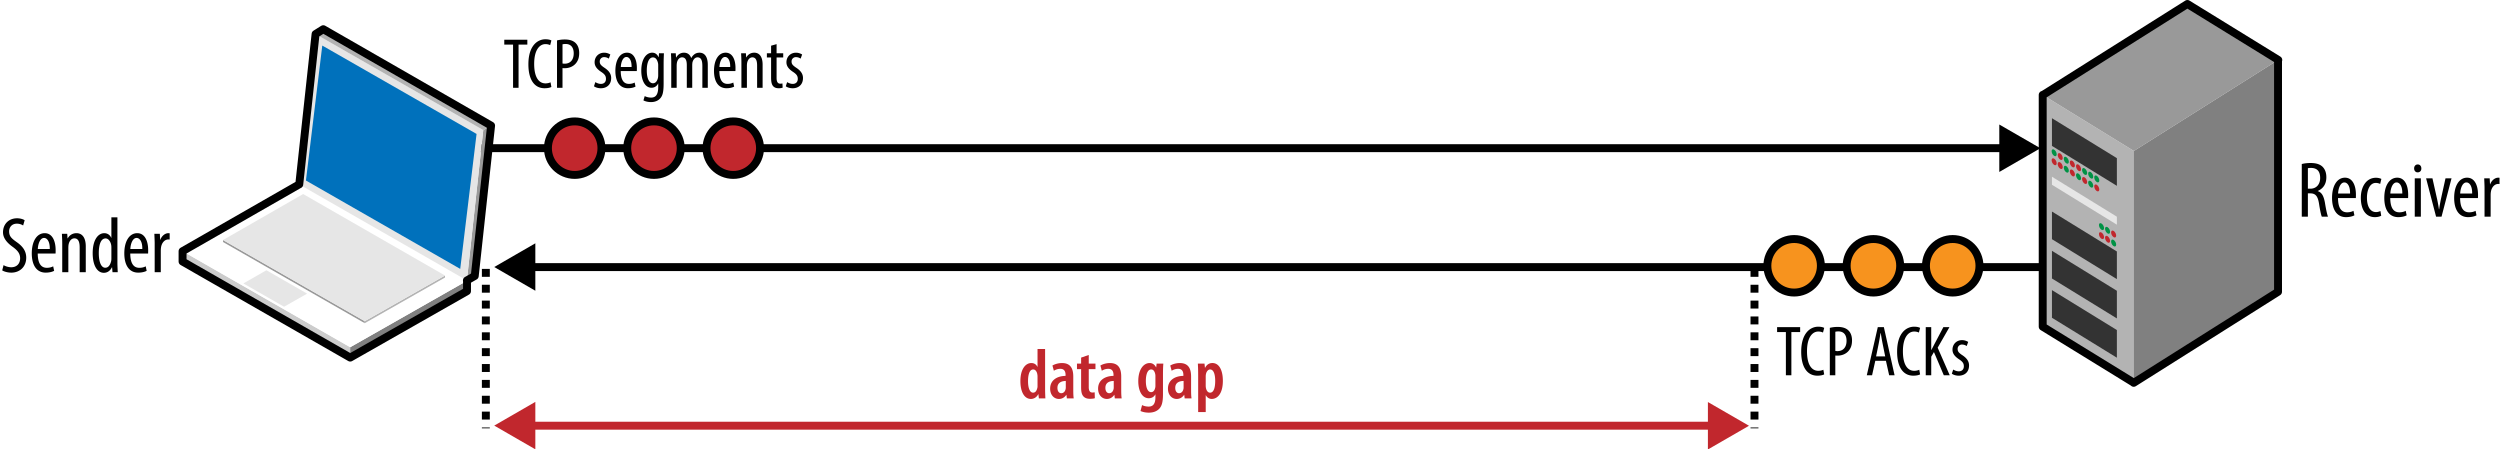 <svg xmlns="http://www.w3.org/2000/svg" viewBox="0 0 315.298 56.687"><path fill="none" stroke="#000" d="M221.274 33.913V54.02m-160-20.107V54.02" stroke-dasharray="1 1"/><path fill="none" stroke="#000" d="M267.024 33.686H66.641" stroke-linecap="round" stroke-linejoin="round"/><path d="M67.516 30.685l-5.182 2.992 5.182 2.991z"/><path fill="none" stroke="#c1272d" d="M216.274 53.686H66.641" stroke-linecap="round" stroke-linejoin="round"/><path fill="#c1272d" d="M67.516 50.685l-5.182 2.992 5.182 2.991zm147.883 6.002l5.181-2.992-5.181-2.991z"/><path fill="none" stroke="#000" d="M50.642 18.686h202.383" stroke-linecap="round" stroke-linejoin="round"/><path d="M252.15 21.687l5.181-2.992-5.181-2.991z"/><path fill="#ccc" d="M44.168 43.79v1.308L23.024 32.986v-1.307z"/><path fill="gray" d="M44.168 43.79l14.731-8.379v1.308L44.168 45.1z"/><path fill="#fff" d="M23.024 31.681l14.709-8.43 21.166 12.16-14.731 8.379z"/><path fill="#999" d="M60.948 16.403l.988-.562-2.061 18.965-.99.564zM45.999 40.506v.254L28.125 30.523v-.252z"/><path fill="#b3b3b3" d="M45.999 40.506l10.123-5.758v.254l-10.123 5.76z"/><path fill="#e6e6e6" d="M28.125 30.272l10.108-5.8 17.889 10.276-10.123 5.758zm2.571 5.476l2.902-1.666 5.135 2.951-2.906 1.653zm30.252-19.345l-2.063 18.965-21.144-12.112 2.06-18.964z"/><path fill="#0071bc" d="M58.043 33.913L38.584 22.767l2.061-17.021 19.459 11.146-2.061 17.021z"/><path fill="#b3b3b3" d="M39.801 4.293l.971-.611 21.164 12.159-.988.562z"/><path fill="none" stroke="#000" d="M59.875 34.806l2.061-18.965L40.772 3.682l-.969.61h-.002l-2.06 18.963-.008-.004-14.707 8.428h-.002v1.307l21.144 12.112v.002l14.731-8.381v-1.308l-.014-.043v.002z" stroke-linecap="round" stroke-linejoin="round"/><path fill="#b3b3b3" d="M269.108 19.029v29.234l-11.484-7.06V11.965z"/><path fill="#333" d="M266.979 19.947v3.491L258.79 18.4v-3.492zm0 11.77v3.486l-8.189-5.037v-3.488z"/><path fill="#e6e6e6" d="M266.979 27.33v1.008l-8.189-5.035v-1.014z"/><path fill="#333" d="M266.979 36.672v3.486l-8.189-5.035v-3.49zm0 4.953v3.489l-8.189-5.038v-3.488z"/><path fill="gray" d="M269.102 19.047l18.204-11.483v29.237l-18.204 11.481z"/><path fill="#999" d="M257.649 11.982L275.874.5l11.461 7.061-18.205 11.482z"/><path fill="#009245" d="M259.065 18.879c.18.105.318.365.318.582 0 .211-.141.303-.318.191a.744.744 0 0 1-.312-.582c0-.216.14-.299.312-.191"/><path fill="#c1272d" d="M259.835 19.354c.178.107.316.369.316.586 0 .211-.147.299-.318.191-.176-.105-.316-.367-.316-.582 0-.217.142-.305.318-.195"/><path fill="#009245" d="M260.602 19.818a.76.76 0 0 1 .316.582c0 .217-.144.303-.318.195-.178-.107-.316-.373-.316-.588 0-.21.141-.296.318-.189"/><path fill="#c1272d" d="M261.368 20.291c.176.107.314.367.314.584-.002.211-.143.299-.32.189-.172-.105-.315-.369-.315-.582.001-.214.145-.302.321-.191m.775.475a.74.74 0 0 1 .316.584c0 .215-.141.303-.318.191a.755.755 0 0 1-.312-.582c0-.213.141-.301.314-.193"/><path fill="#009245" d="M262.911 21.244c.178.105.316.367.316.582 0 .215-.141.301-.318.193-.174-.106-.316-.367-.316-.584 0-.212.142-.302.318-.191m.768.461a.75.75 0 0 1 .315.584c0 .219-.143.303-.315.193-.178-.107-.318-.369-.318-.584-.001-.213.142-.3.318-.193m.767.475c.172.105.312.365.312.582 0 .217-.141.299-.318.191a.74.74 0 0 1-.312-.582c0-.217.143-.305.318-.191"/><path fill="#c1272d" d="M259.065 20.014c.18.106.318.369.318.584 0 .213-.141.297-.318.193a.746.746 0 0 1-.312-.586c0-.215.14-.299.312-.191m.77.474c.178.109.316.369.316.586 0 .213-.147.303-.318.193-.176-.109-.316-.373-.316-.586 0-.214.142-.298.318-.193"/><path fill="#009245" d="M260.602 20.953c.172.104.316.373.316.582 0 .217-.144.303-.318.197-.178-.109-.316-.371-.316-.588 0-.212.141-.298.318-.191"/><path fill="#c1272d" d="M261.368 21.426c.176.105.314.367.314.584-.002.211-.143.299-.32.193a.775.775 0 0 1-.315-.584c.001-.217.145-.305.321-.193"/><path fill="#009245" d="M262.143 21.9a.742.742 0 0 1 .316.582c0 .217-.141.305-.318.197-.172-.108-.312-.371-.312-.584 0-.214.141-.302.314-.195"/><path fill="#c1272d" d="M262.911 22.375c.178.107.316.375.316.586 0 .217-.141.301-.318.195a.757.757 0 0 1-.316-.584c0-.215.142-.302.318-.197"/><path fill="#009245" d="M263.679 22.84a.764.764 0 0 1 .315.586c0 .217-.143.303-.315.191-.178-.104-.318-.367-.318-.582-.001-.215.142-.303.318-.195"/><path fill="#c1272d" d="M264.446 23.31a.766.766 0 0 1 .312.586c0 .217-.141.299-.318.195a.757.757 0 0 1-.312-.584c0-.218.143-.3.318-.197"/><path fill="#009245" d="M265.038 28.193c.178.108.32.367.32.586 0 .211-.145.299-.32.193a.762.762 0 0 1-.316-.586c0-.214.14-.3.316-.193m.77.463a.763.763 0 0 1 .312.586c0 .215-.141.299-.312.193a.742.742 0 0 1-.318-.584c-.001-.214.14-.298.318-.195"/><path fill="#c1272d" d="M266.571 29.129c.176.107.316.367.316.584 0 .211-.141.303-.318.193a.744.744 0 0 1-.314-.584c0-.215.142-.304.316-.193m-1.533.201c.178.105.32.367.32.586 0 .213-.145.299-.32.188-.178-.104-.316-.369-.316-.582s.14-.303.316-.192m.77.463a.772.772 0 0 1 .312.582c0 .217-.141.305-.312.193-.18-.105-.318-.369-.318-.582-.001-.216.14-.301.318-.193"/><path fill="#009245" d="M266.571 30.266c.176.104.316.365.316.582 0 .215-.141.303-.318.191a.731.731 0 0 1-.314-.582c0-.213.142-.301.316-.191"/><path fill="none" stroke="#000" d="M287.335 7.561L275.872.5l-18.223 11.482-.025-.017v29.238l11.478 7.06v.019l18.202-11.481V7.58z" stroke-linecap="round" stroke-linejoin="round"/><circle cx="72.48" cy="18.686" r="3.375" fill="#c1272d" stroke="#000" stroke-linecap="round" stroke-linejoin="round"/><circle cx="82.48" cy="18.686" r="3.375" fill="#c1272d" stroke="#000" stroke-linecap="round" stroke-linejoin="round"/><circle cx="92.48" cy="18.686" r="3.375" fill="#c1272d" stroke="#000" stroke-linecap="round" stroke-linejoin="round"/><circle cx="226.274" cy="33.521" r="3.375" fill="#f7931e" stroke="#000" stroke-linecap="round" stroke-linejoin="round"/><circle cx="236.274" cy="33.521" r="3.375" fill="#f7931e" stroke="#000" stroke-linecap="round" stroke-linejoin="round"/><circle cx="246.274" cy="33.521" r="3.375" fill="#f7931e" stroke="#000" stroke-linecap="round" stroke-linejoin="round"/><path d="M.45 33.436c.23.15.63.27.97.27.699 0 1.119-.459 1.119-1.139 0-.62-.36-1-.89-1.399-.529-.37-1.269-.999-1.269-1.869 0-1.02.709-1.769 1.779-1.769.42 0 .79.13.95.249l-.19.66a1.41 1.41 0 0 0-.8-.229c-.66 0-.969.499-.969.959 0 .67.35.93.989 1.39.81.569 1.169 1.189 1.169 1.938 0 1.159-.819 1.889-1.889 1.889-.46 0-.95-.149-1.14-.289l.171-.661zm4.309-1.459c.01 1.479.589 1.799 1.149 1.799.33 0 .609-.08.799-.189l.12.569c-.27.15-.68.229-1.06.229-1.159 0-1.759-.949-1.759-2.429 0-1.568.66-2.548 1.629-2.548.989 0 1.379 1.039 1.379 2.139 0 .18 0 .31-.01.43H4.759zm1.519-.569c.02-.97-.35-1.399-.72-1.399-.5 0-.759.739-.79 1.399h1.51zm1.571-.67c0-.569-.03-.859-.04-1.249h.67l.04.579h.02c.209-.39.6-.659 1.109-.659.669 0 1.169.499 1.169 1.669v3.248h-.77v-3.118c0-.569-.11-1.149-.669-1.149-.32 0-.63.27-.729.789-.02.12-.03.271-.03.431v3.048h-.77v-3.589zm6.959-3.328v5.757c0 .33.03.879.04 1.159h-.66l-.05-.609h-.03c-.16.35-.5.689-1.009.689-.82 0-1.41-.89-1.41-2.479 0-1.72.71-2.519 1.459-2.519.35 0 .689.17.879.579h.02V27.41h.761zm-.76 3.918c0-.101 0-.21-.01-.32-.05-.5-.35-.939-.72-.939-.64 0-.859.89-.859 1.859 0 1.02.26 1.839.819 1.839.24 0 .57-.13.74-.83.02-.09.03-.199.03-.319v-1.29zm2.381.649c.01 1.479.589 1.799 1.149 1.799.33 0 .609-.08.799-.189l.12.569c-.27.15-.68.229-1.06.229-1.159 0-1.759-.949-1.759-2.429 0-1.568.66-2.548 1.629-2.548.989 0 1.379 1.039 1.379 2.139 0 .18 0 .31-.01.43h-2.247zm1.519-.569c.02-.97-.35-1.399-.72-1.399-.5 0-.759.739-.79 1.399h1.51zm1.561-.67c0-.41-.03-.89-.04-1.249h.689l.04.759h.02c.16-.459.57-.839 1.02-.839.06 0 .11.01.16.01v.789c-.05-.01-.1-.01-.16-.01-.49 0-.85.45-.93 1.01-.02.13-.03.279-.03.439v2.679h-.77v-3.588zM64.706 5.629h-1.107v-.621h2.908v.621H65.4v5.446h-.693V5.629zm4.834 5.338c-.189.1-.486.162-.864.162-1.188 0-2.035-.954-2.035-3.016 0-2.395 1.188-3.16 2.143-3.16.369 0 .63.072.756.153l-.153.585a1.339 1.339 0 0 0-.612-.126c-.648 0-1.405.63-1.405 2.485 0 1.854.685 2.466 1.423 2.466.261 0 .495-.062.639-.135l.108.586zm.709-5.869a4.028 4.028 0 0 1 1.008-.117c.558 0 1.026.135 1.341.45.297.288.45.729.45 1.251 0 .559-.135.937-.369 1.242-.332.45-.89.676-1.43.676-.117 0-.207 0-.306-.009v2.484h-.693V5.098zm.694 2.907c.081.019.153.027.27.027.684 0 1.144-.45 1.144-1.306 0-.621-.261-1.179-1.026-1.179-.162 0-.297.018-.387.045v2.413zm4.14 2.351c.153.099.423.225.702.225.396 0 .639-.243.639-.63 0-.333-.117-.559-.558-.855-.567-.369-.873-.738-.873-1.242 0-.702.522-1.207 1.197-1.207.342 0 .603.117.783.226l-.189.522a1.024 1.024 0 0 0-.576-.189.534.534 0 0 0-.567.549c0 .298.108.459.54.757.504.324.9.72.9 1.323 0 .873-.594 1.296-1.305 1.296-.324 0-.675-.099-.864-.252l.171-.523zm3.203-1.396c.009 1.332.531 1.62 1.036 1.62.297 0 .549-.072.72-.171l.108.513c-.243.136-.612.207-.955.207-1.044 0-1.584-.854-1.584-2.188 0-1.413.594-2.296 1.468-2.296.891 0 1.242.937 1.242 1.927 0 .162 0 .279-.009.388h-2.026zm1.369-.513c.018-.873-.315-1.261-.648-1.261-.45 0-.684.667-.711 1.261h1.359zm4.077-1.729c-.009.307-.036.693-.036 1.359v2.439c0 1.144-.144 1.576-.432 1.891-.261.298-.675.469-1.161.469-.369 0-.729-.09-.954-.216l.162-.541c.171.091.459.189.811.189.549 0 .891-.342.891-1.332v-.441h-.018a.886.886 0 0 1-.837.531c-.774 0-1.279-.873-1.279-2.152 0-1.602.729-2.269 1.369-2.269.468 0 .684.307.81.567h.018l.036-.495h.62zm-.72 1.504a1.16 1.16 0 0 0-.036-.315c-.081-.297-.234-.666-.63-.666-.504 0-.774.675-.774 1.639 0 1.116.351 1.62.774 1.62.207 0 .477-.099.621-.621.036-.135.045-.271.045-.396V8.222zm1.646-.379c0-.513-.027-.773-.036-1.125h.603l.036.54h.018c.189-.351.522-.612.981-.612.405 0 .747.198.909.667h.018a1.37 1.37 0 0 1 .432-.495c.171-.117.378-.172.603-.172.585 0 1.044.433 1.044 1.54v2.89h-.685V8.348c0-.567-.081-1.116-.612-1.116-.288 0-.541.243-.639.647a2.65 2.65 0 0 0-.027.396v2.8h-.684V8.222c0-.486-.09-.99-.603-.99-.279 0-.567.243-.648.702a2.49 2.49 0 0 0-.027.378v2.764h-.684V7.843zm6.066 1.117c.009 1.332.531 1.62 1.036 1.62.297 0 .549-.072.72-.171l.108.513c-.243.136-.612.207-.955.207-1.044 0-1.584-.854-1.584-2.188 0-1.413.594-2.296 1.468-2.296.891 0 1.242.937 1.242 1.927 0 .162 0 .279-.009.388h-2.026zm1.369-.513c.018-.873-.315-1.261-.648-1.261-.45 0-.684.667-.711 1.261h1.359zm1.412-.604c0-.513-.027-.773-.036-1.125h.603l.036.522h.018c.189-.352.54-.595.999-.595.604 0 1.054.45 1.054 1.504v2.926h-.693V8.267c0-.514-.099-1.035-.603-1.035-.288 0-.567.243-.657.711a2.445 2.445 0 0 0-.027.387v2.746h-.693V7.843zm4.437-2.277v1.152h.837v.531h-.837v2.584c0 .567.207.72.459.72.108 0 .198-.009.279-.026l.027.531a1.522 1.522 0 0 1-.513.071c-.27 0-.513-.071-.684-.261-.171-.198-.261-.495-.261-1.099v-2.52h-.531v-.531h.531v-.954l.693-.198zm1.332 4.79c.153.099.423.225.702.225.396 0 .639-.243.639-.63 0-.333-.117-.559-.558-.855-.567-.369-.873-.738-.873-1.242 0-.702.522-1.207 1.197-1.207.342 0 .603.117.783.226l-.189.522a1.024 1.024 0 0 0-.576-.189.534.534 0 0 0-.567.549c0 .298.108.459.54.757.504.324.9.72.9 1.323 0 .873-.594 1.296-1.305 1.296-.324 0-.675-.099-.864-.252l.171-.523z"/><path fill="#c1272d" d="M131.807 44.013v5.041c0 .36.018.855.036 1.188h-.819l-.063-.522h-.027a1.022 1.022 0 0 1-.909.595c-.855 0-1.333-.928-1.333-2.251 0-1.539.666-2.277 1.377-2.277.36 0 .621.171.765.477h.018v-2.25h.955zm-.955 3.519c0-.081 0-.18-.018-.27-.036-.352-.234-.667-.522-.667-.486 0-.657.693-.657 1.477 0 .883.234 1.45.639 1.45.18 0 .405-.091.522-.55a.84.84 0 0 0 .036-.279v-1.161zm4.509 1.711c0 .342.009.711.054.999h-.864l-.054-.441h-.018c-.225.333-.549.514-.927.514-.63 0-1.107-.522-1.107-1.297 0-1.125.954-1.603 1.944-1.611v-.117c0-.459-.18-.774-.657-.774-.315 0-.576.091-.819.243l-.18-.657c.216-.135.675-.314 1.206-.314 1.134 0 1.422.774 1.422 1.71v1.745zm-.945-1.197c-.378.009-1.053.107-1.053.873 0 .495.261.675.477.675.243 0 .468-.162.549-.504a.857.857 0 0 0 .027-.225v-.819zm2.897-3.277v1.089h.847v.693h-.847v2.278c0 .54.207.675.45.675.108 0 .198-.009.297-.027l.018.748c-.144.045-.36.071-.63.071-.306 0-.585-.081-.774-.27-.216-.217-.324-.531-.324-1.188v-2.287h-.522v-.693h.522v-.756l.963-.333zm4.096 4.474c0 .342.009.711.054.999h-.864l-.054-.441h-.018c-.225.333-.549.514-.928.514-.63 0-1.107-.522-1.107-1.297 0-1.125.954-1.603 1.944-1.611v-.117c0-.459-.18-.774-.657-.774-.315 0-.576.091-.819.243l-.18-.657c.216-.135.675-.314 1.206-.314 1.134 0 1.422.774 1.422 1.71v1.745zm-.945-1.197c-.378.009-1.053.107-1.053.873 0 .495.261.675.477.675.243 0 .468-.162.549-.504a.857.857 0 0 0 .027-.225v-.819zm6.21 1.674c0 1.035-.162 1.513-.486 1.846-.297.307-.738.478-1.305.478-.396 0-.765-.081-1.044-.207l.198-.747c.198.099.477.188.828.188.576 0 .855-.369.855-1.188v-.342h-.018c-.153.306-.459.478-.811.478-.891 0-1.332-.991-1.332-2.144 0-1.53.693-2.295 1.431-2.295.405 0 .657.243.81.54h.018l.054-.469h.846c-.027.36-.045.784-.045 1.378v2.484zm-.954-2.305a1.18 1.18 0 0 0-.045-.324c-.063-.233-.198-.495-.486-.495-.459 0-.675.622-.675 1.45 0 .954.288 1.413.657 1.413.18 0 .387-.09.495-.459a1.02 1.02 0 0 0 .054-.369v-1.216zm4.5 1.828c0 .342.01.711.055.999h-.865l-.054-.441h-.018c-.226.333-.55.514-.928.514-.63 0-1.107-.522-1.107-1.297 0-1.125.954-1.603 1.944-1.611v-.117c0-.459-.18-.774-.657-.774-.315 0-.576.091-.819.243l-.18-.657c.216-.135.675-.314 1.207-.314 1.134 0 1.422.774 1.422 1.71v1.745zm-.946-1.197c-.378.009-1.053.107-1.053.873 0 .495.261.675.477.675.243 0 .469-.162.549-.504a.817.817 0 0 0 .027-.225v-.819zm1.836-.811c0-.594-.018-1.009-.036-1.378h.837l.055.531h.018c.207-.414.54-.603.918-.603.873 0 1.324.936 1.324 2.25 0 1.603-.685 2.278-1.396 2.278-.387 0-.621-.234-.746-.459h-.019v2.115h-.954v-4.734zm.954 1.405c0 .135.019.271.045.369.117.423.343.514.504.514.486 0 .648-.693.648-1.468 0-.873-.207-1.459-.648-1.459-.243 0-.459.271-.513.567-.027.1-.036.207-.036.324v1.153z"/><path d="M225.233 41.879h-1.107v-.621h2.907v.621h-1.107v5.446h-.692v-5.446zm4.833 5.338c-.188.1-.486.162-.864.162-1.188 0-2.035-.954-2.035-3.016 0-2.395 1.189-3.16 2.143-3.16.369 0 .631.072.757.153l-.153.585a1.34 1.34 0 0 0-.611-.126c-.648 0-1.405.63-1.405 2.485 0 1.854.685 2.466 1.423 2.466.261 0 .495-.062.639-.135l.106.586zm.71-5.869a4.028 4.028 0 0 1 1.008-.117c.559 0 1.027.135 1.342.45.297.288.45.729.45 1.251 0 .559-.135.937-.369 1.242-.333.45-.892.676-1.431.676-.117 0-.207 0-.307-.009v2.484h-.693v-5.977zm.694 2.907c.081.019.152.027.27.027.685 0 1.145-.45 1.145-1.306 0-.621-.262-1.179-1.027-1.179-.162 0-.297.018-.387.045v2.413zm5.04 1.252l-.405 1.818h-.666l1.387-6.067h.765l1.351 6.067h-.684l-.406-1.818h-1.342zm1.251-.558l-.314-1.539a31.98 31.98 0 0 1-.244-1.387h-.035c-.072.459-.162.981-.243 1.387l-.315 1.539h1.151zm4.401 2.268c-.188.1-.486.162-.864.162-1.188 0-2.035-.954-2.035-3.016 0-2.395 1.189-3.16 2.143-3.16.369 0 .631.072.757.153l-.153.585a1.34 1.34 0 0 0-.611-.126c-.648 0-1.405.63-1.405 2.485 0 1.854.685 2.466 1.423 2.466.261 0 .495-.062.639-.135l.106.586zm.71-5.959h.693v2.881h.018c.135-.253.262-.495.379-.729l1.134-2.151h.766l-1.485 2.593 1.521 3.475h-.748l-1.242-2.926-.342.585v2.341h-.693v-6.069zm3.465 5.348c.152.099.423.225.702.225.396 0 .64-.243.64-.63 0-.333-.117-.559-.559-.855-.567-.369-.873-.738-.873-1.242 0-.702.521-1.207 1.197-1.207.342 0 .604.117.783.226l-.189.522a1.024 1.024 0 0 0-.576-.189.533.533 0 0 0-.566.549c0 .298.107.459.539.757.505.324.9.72.9 1.323 0 .873-.594 1.296-1.305 1.296-.324 0-.676-.099-.864-.252l.171-.523zm43.962-25.917c.33-.09.729-.13 1.109-.13.67 0 1.169.141 1.519.48.33.34.471.789.471 1.319 0 .859-.4 1.419-1.08 1.729v.021c.5.149.76.629.91 1.509.15.93.289 1.499.379 1.709h-.779c-.1-.2-.229-.84-.359-1.669-.15-.92-.439-1.27-1.1-1.27h-.3v2.938h-.77v-6.636zm.769 3.109h.319c.74 0 1.23-.539 1.23-1.349 0-.78-.32-1.26-1.15-1.27-.149 0-.299.01-.399.04v2.579zm3.8 1.18c.01 1.479.59 1.799 1.15 1.799.329 0 .609-.08.799-.189l.12.569c-.271.15-.68.229-1.06.229-1.159 0-1.76-.949-1.76-2.429 0-1.568.66-2.548 1.63-2.548.989 0 1.38 1.039 1.38 2.139 0 .18 0 .31-.011.43h-2.248zm1.52-.57c.02-.97-.35-1.399-.72-1.399-.499 0-.759.739-.79 1.399h1.51zm3.929 2.798c-.17.101-.46.18-.8.18-1.06 0-1.769-.85-1.769-2.448 0-1.39.699-2.519 1.908-2.519.26 0 .54.07.68.149l-.149.63a1.26 1.26 0 0 0-.55-.13c-.77 0-1.119.92-1.119 1.869 0 1.129.43 1.809 1.139 1.809.211 0 .381-.05.561-.13l.099.59zm1.141-2.228c.01 1.479.59 1.799 1.15 1.799.329 0 .609-.08.799-.189l.12.569c-.271.15-.68.229-1.06.229-1.159 0-1.76-.949-1.76-2.429 0-1.568.66-2.548 1.63-2.548.989 0 1.38 1.039 1.38 2.139 0 .18 0 .31-.011.43h-2.248zm1.52-.57c.02-.97-.35-1.399-.72-1.399-.499 0-.759.739-.79 1.399h1.51zm2.4-3.169c.01.3-.18.5-.47.5-.25 0-.439-.2-.439-.5s.2-.499.45-.499c.279 0 .459.199.459.499zm-.83 6.087v-4.837h.77v4.837h-.77zm2.23-4.837l.609 2.718c.07.33.15.76.21 1.18h.03c.05-.399.13-.81.199-1.18l.6-2.718h.76l-1.26 4.837h-.689l-1.259-4.837h.8zm3.491 2.489c.01 1.479.59 1.799 1.149 1.799.329 0 .609-.08.8-.189l.119.569c-.27.15-.68.229-1.059.229-1.16 0-1.76-.949-1.76-2.429 0-1.568.66-2.548 1.629-2.548.99 0 1.38 1.039 1.38 2.139 0 .18 0 .31-.011.43h-2.247zm1.519-.57c.02-.97-.351-1.399-.721-1.399-.499 0-.76.739-.789 1.399h1.51zm1.561-.67c0-.41-.03-.89-.04-1.249h.689l.04.759h.02c.16-.459.57-.839 1.02-.839.061 0 .11.01.16.01v.789c-.05-.01-.1-.01-.16-.01-.489 0-.85.45-.93 1.01-.02.13-.029.279-.029.439v2.679h-.77v-3.588z"/></svg>